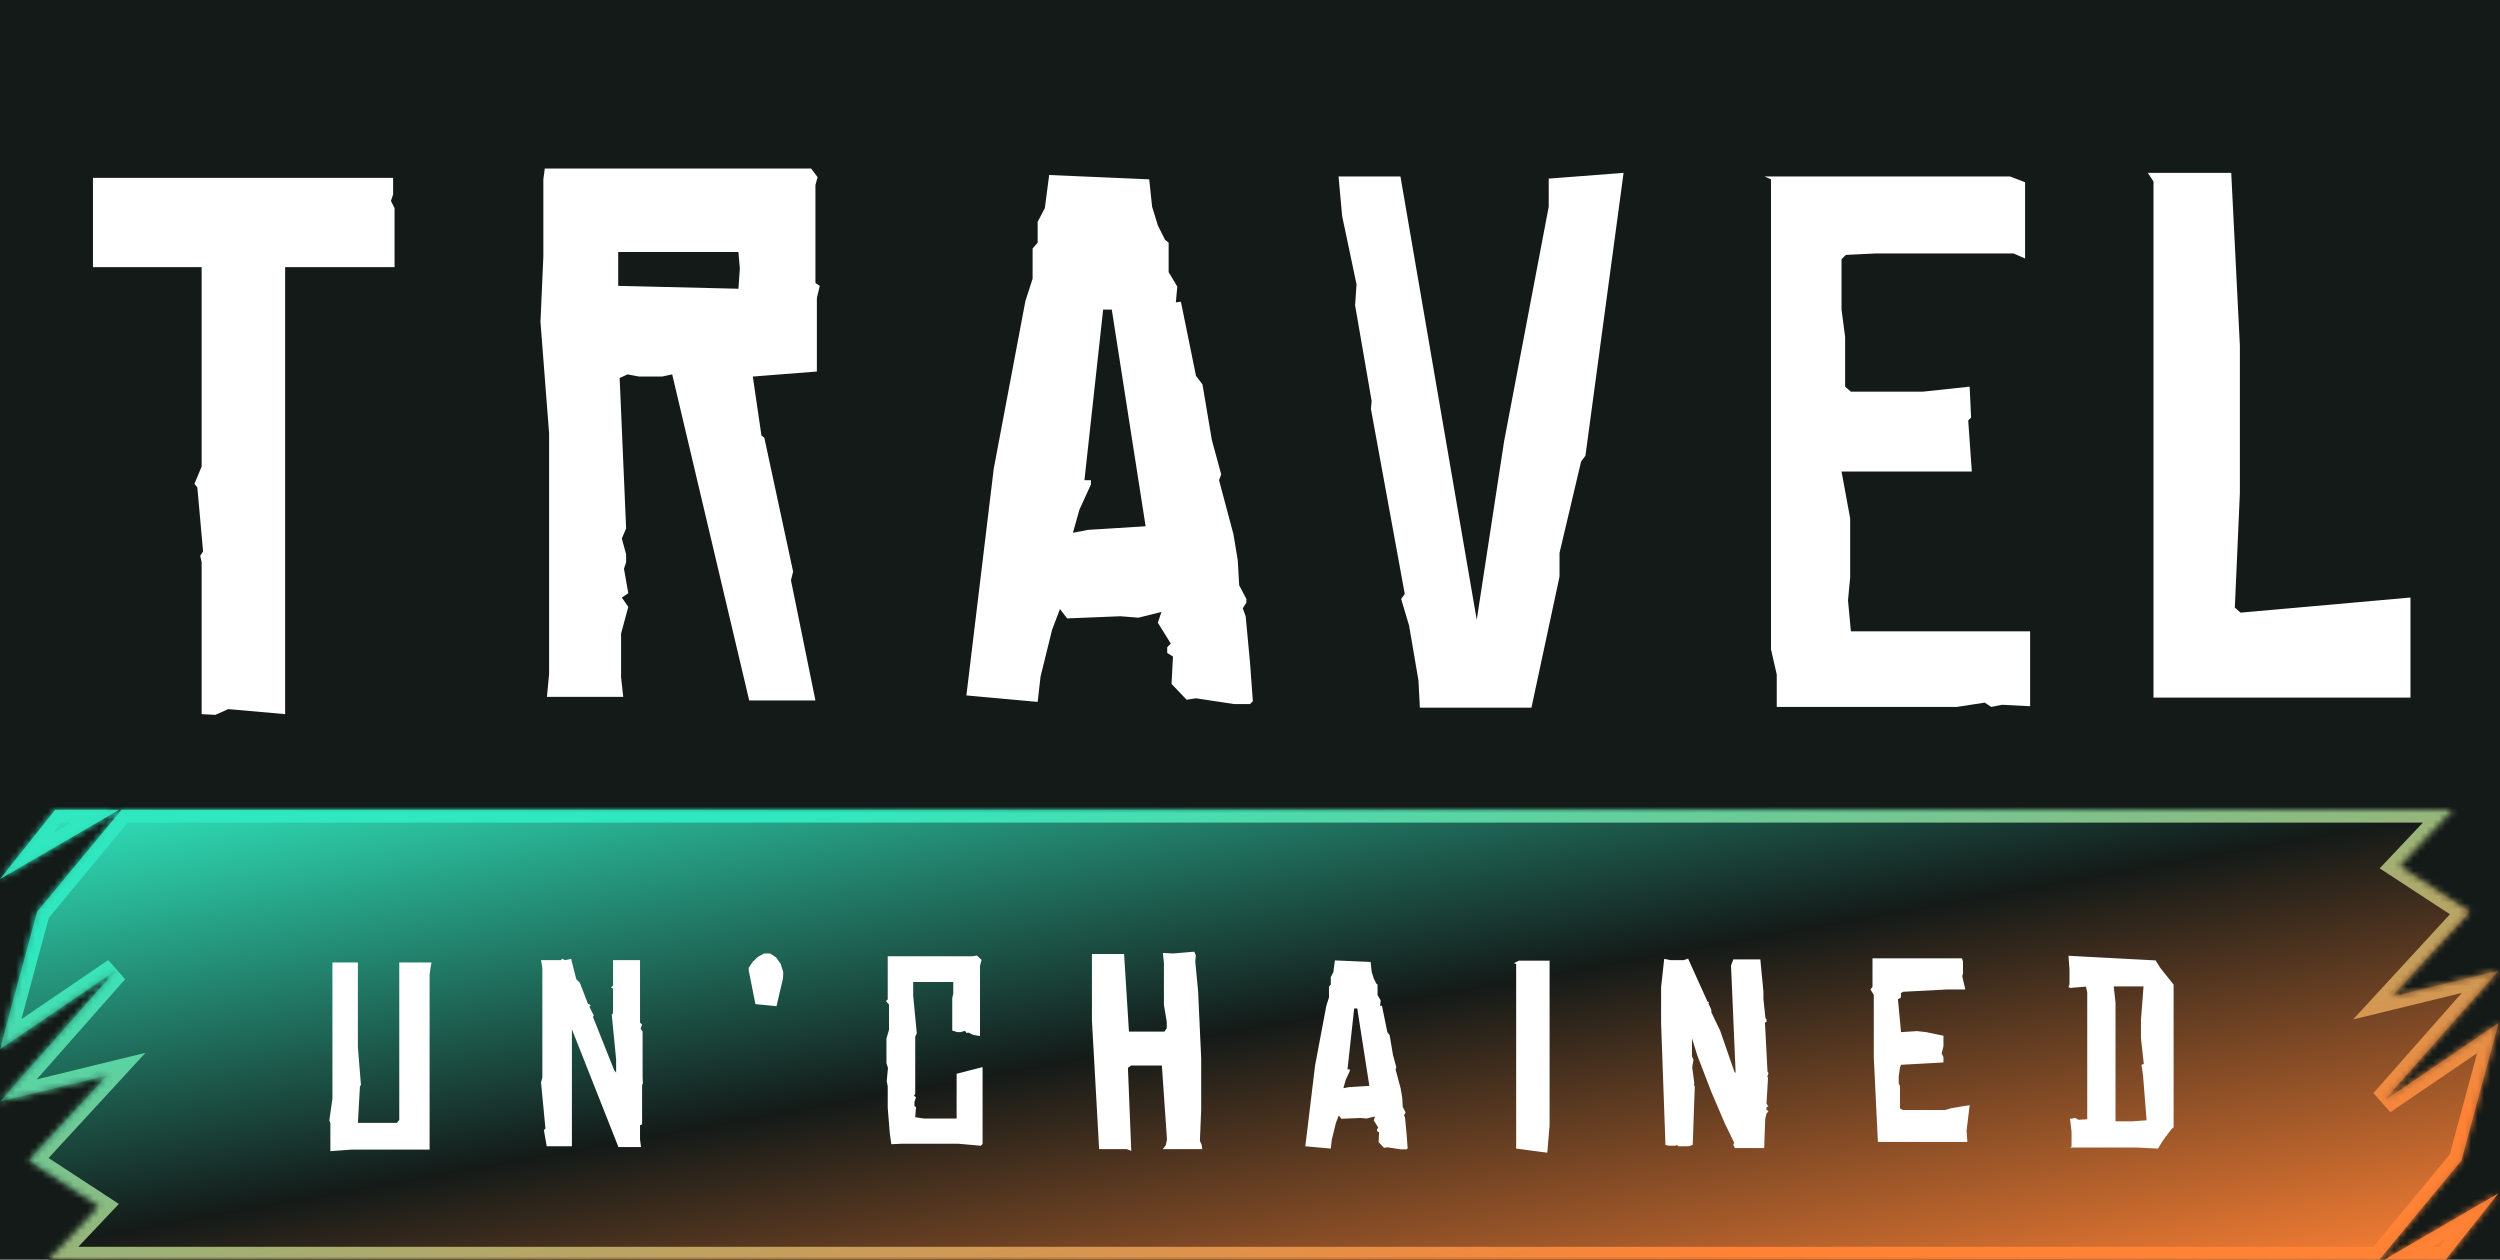 <svg width="389" height="196" viewBox="0 0 389 196" fill="none" xmlns="http://www.w3.org/2000/svg">
<rect width="389" height="196" fill="#141A18"/>
<g filter="url(#filter0_d_2159_1739)">
<path d="M61.392 28.384L60.832 27.264L61.168 26.256V23.68H14.464V37.568H31.376V68.592L30.256 71.28L30.704 71.84L31.6 81.808L31.152 82.48L31.376 83.488V107.12L33.504 107.232L35.52 106.336L44.368 107.12V37.568H61.392V28.384ZM126.881 40.032V24.8L127.217 23.568L126.209 22.224H84.769L84.545 23.904V35.888L84.097 46.08L85.441 63.44V100.848L85.105 104.432H96.977L96.641 101.408V94.576L97.761 90.432L96.753 88.976L97.761 88.304L97.089 84.496L97.425 83.488V82.256L96.753 79.792L97.425 78.224L96.417 54.816L97.649 54.256L99.441 54.592H103.025L104.593 54.256L116.577 104.992H126.881L123.073 86.288L123.409 84.944L118.929 64.112L118.481 63.776L117.137 54.592L127.105 53.808V42.384L127.553 40.48L126.881 40.032ZM114.897 40.928L96.193 40.48V35.216H114.897L115.121 37.792L114.897 40.928ZM194.498 99.056L193.826 91.888L193.378 90.656L193.938 89.76V89.2L192.818 87.072L192.594 83.152L191.922 79.12L189.682 70.72L190.018 69.824L188.562 64.448L187.106 55.824L186.098 54.48L183.746 42.944L182.962 43.056L183.186 40.592L181.842 38.352V33.76L181.282 33.312L180.162 31.072L179.266 28.16L178.818 23.904L163.25 23.232L162.578 28.384L161.458 30.512V33.76L160.674 34.656V39.36L159.554 42.832L154.626 68.928L150.37 104.208L161.458 105.216L161.906 101.296L163.698 94.016L164.93 90.768L166.05 92.224L174.338 91.888L177.138 92.112L180.722 91.216L180.162 92.896L182.178 96.144L181.618 96.704V97.6L182.514 98.16L182.29 102.416L184.642 104.88L186.098 104.656L192.034 105.552H194.498L194.946 105.104L194.498 99.056ZM178.258 77.888L169.298 78.448L166.946 78.896L167.954 75.312L169.746 71.392V70.72H168.738L171.65 44.176H172.994L178.258 77.888ZM240.981 23.792V28.16L234.037 64.672L229.781 92.448L217.909 23.456H208.277L208.837 29.616L211.077 40.256L210.853 43.504L213.429 58.4L213.317 59.632L218.581 88.416L218.021 89.2L219.253 93.344L220.709 101.856L220.933 106.112H238.293L242.661 85.728V82.032L246.021 67.808L246.693 66.912L252.629 22.896L240.981 23.792ZM315.886 94.24H287.998L287.55 89.424L287.886 85.84V76.656L286.542 69.376H306.814L306.254 61.424L306.702 60.976L306.478 56.16L299.198 56.944H287.998L287.102 56.16V48.432L286.542 44.176V36.336L287.214 35.664L291.806 35.44H313.31L315.102 36.224V24.352L312.75 23.456H274.558L275.566 23.904V97.04L276.462 100.96V106H304.462L308.83 105.328L309.838 106L311.518 105.664L315.886 105.888V94.24ZM375.068 88.976L348.636 91.328L347.74 90.544L348.524 72.736V49.776L347.18 22.896H334.188L335.084 24.24V104.544H375.068V88.976Z" fill="white"/>
</g>
<mask id="path-2-inside-1_2159_1739" fill="white">
<path fill-rule="evenodd" clip-rule="evenodd" d="M381.647 126H18.906L5.774 141.877L0 163.259L17.965 151.041L0 171.405L16.682 167.332L4.491 180.568L15.398 187.695L7.549 196H370.237L383 180.568L388.774 159.186L370.81 171.405L388.774 151.041L372.093 155.114L384.283 141.877L373.376 134.75L381.647 126ZM371.003 196H380.543L388.774 185.659L371.003 196ZM8.586 126H18.537L0 136.786L8.586 126Z"/>
</mask>
<path fill-rule="evenodd" clip-rule="evenodd" d="M381.647 126H18.906L5.774 141.877L0 163.259L17.965 151.041L0 171.405L16.682 167.332L4.491 180.568L15.398 187.695L7.549 196H370.237L383 180.568L388.774 159.186L370.81 171.405L388.774 151.041L372.093 155.114L384.283 141.877L373.376 134.75L381.647 126ZM371.003 196H380.543L388.774 185.659L371.003 196ZM8.586 126H18.537L0 136.786L8.586 126Z" fill="url(#paint0_linear_2159_1739)"/>
<path d="M381.647 126L383.1 127.374L386.289 124H381.647V126ZM18.906 126V124H17.965L17.365 124.725L18.906 126ZM5.774 141.877L4.233 140.603L3.957 140.937L3.844 141.356L5.774 141.877ZM0 163.259L-1.931 162.738L-3.338 167.948L1.125 164.913L0 163.259ZM17.965 151.041L19.465 152.364L16.84 149.387L17.965 151.041ZM0 171.405L-1.5 170.081L-5.714 174.858L0.474 173.347L0 171.405ZM16.682 167.332L18.153 168.687L22.635 163.819L16.207 165.389L16.682 167.332ZM4.491 180.568L3.02 179.213L1.42 180.951L3.397 182.242L4.491 180.568ZM15.398 187.695L16.852 189.069L18.496 187.33L16.492 186.021L15.398 187.695ZM7.549 196L6.095 194.626L2.906 198H7.549V196ZM370.237 196V198H371.178L371.778 197.275L370.237 196ZM383 180.568L384.541 181.843L384.818 181.509L384.931 181.09L383 180.568ZM388.774 159.186L390.705 159.708L392.112 154.497L387.65 157.533L388.774 159.186ZM370.81 171.405L369.31 170.081L371.934 173.058L370.81 171.405ZM388.774 151.041L390.274 152.364L394.488 147.587L388.3 149.098L388.774 151.041ZM372.093 155.114L370.622 153.759L366.139 158.626L372.567 157.057L372.093 155.114ZM384.283 141.877L385.754 143.232L387.354 141.495L385.377 140.203L384.283 141.877ZM373.376 134.75L371.923 133.376L370.279 135.115L372.282 136.424L373.376 134.75ZM371.003 196L369.997 194.271L363.589 198H371.003V196ZM380.543 196V198H381.508L382.108 197.246L380.543 196ZM388.774 185.659L390.339 186.905L387.769 183.93L388.774 185.659ZM18.537 126L19.543 127.729L25.951 124H18.537V126ZM8.586 126V124H7.621L7.021 124.754L8.586 126ZM0 136.786L-1.565 135.541L1.006 138.515L0 136.786ZM381.647 124H18.906V128H381.647V124ZM17.365 124.725L4.233 140.603L7.316 143.152L20.447 127.275L17.365 124.725ZM3.844 141.356L-1.931 162.738L1.931 163.781L7.705 142.399L3.844 141.356ZM1.125 164.913L19.09 152.695L16.84 149.387L-1.125 161.605L1.125 164.913ZM16.465 149.718L-1.5 170.081L1.5 172.728L19.465 152.364L16.465 149.718ZM0.474 173.347L17.156 169.275L16.207 165.389L-0.474 169.462L0.474 173.347ZM15.21 165.977L3.02 179.213L5.962 181.923L18.153 168.687L15.21 165.977ZM3.397 182.242L14.304 189.37L16.492 186.021L5.585 178.894L3.397 182.242ZM13.945 186.322L6.095 194.626L9.002 197.374L16.852 189.069L13.945 186.322ZM7.549 198H370.237V194H7.549V198ZM371.778 197.275L384.541 181.843L381.459 179.294L368.696 194.725L371.778 197.275ZM384.931 181.09L390.705 159.708L386.844 158.665L381.069 180.047L384.931 181.09ZM387.65 157.533L369.685 169.751L371.934 173.058L389.899 160.84L387.65 157.533ZM372.309 172.728L390.274 152.364L387.275 149.718L369.31 170.081L372.309 172.728ZM388.3 149.098L371.618 153.171L372.567 157.057L389.249 152.984L388.3 149.098ZM373.564 156.469L385.754 143.232L382.812 140.522L370.622 153.759L373.564 156.469ZM385.377 140.203L374.47 133.076L372.282 136.424L383.189 143.552L385.377 140.203ZM374.829 136.124L383.1 127.374L380.193 124.626L371.923 133.376L374.829 136.124ZM371.003 198H380.543V194H371.003V198ZM382.108 197.246L390.339 186.905L387.21 184.414L378.979 194.754L382.108 197.246ZM387.769 183.93L369.997 194.271L372.009 197.729L389.78 187.388L387.769 183.93ZM18.537 124H8.586V128H18.537V124ZM1.006 138.515L19.543 127.729L17.531 124.271L-1.006 135.058L1.006 138.515ZM7.021 124.754L-1.565 135.541L1.565 138.032L10.15 127.246L7.021 124.754Z" fill="url(#paint1_linear_2159_1739)" mask="url(#path-2-inside-1_2159_1739)"/>
<g filter="url(#filter1_d_2159_1739)">
<path d="M62.126 145.76V170.24L61.766 170.72H55.686L56.006 165.04L56.166 164.84L55.686 158.92V145.76H51.726V166.96L51.246 170.32L51.406 170.8V175.12L54.646 174.88H66.846V147.6L67.126 145.76H62.126ZM99.989 163.52V156.52L99.669 156.04L99.909 155.44L99.589 155.12V145.4H95.389V149.36L95.069 149.64L95.389 149.84V153.64L95.189 153.88L95.869 160.84V162.92L95.549 162.48L92.269 154.24L92.389 154L91.709 152.64L91.909 152.4L91.469 152.16L90.229 148.92L89.669 148.36L88.869 145.2L87.949 145.4L87.469 145.2L87.269 145.4H84.189L84.389 146.6V163.64L84.189 164.44L84.869 171.6L84.629 171.84L85.069 174.36H88.989V156.16L96.229 174.48H99.749L99.589 173.32V171.08L99.909 170.96V164.8L100.029 164.64L99.989 163.52ZM121.863 147.2L121.463 145.96L120.743 144.96L119.823 144.36H118.903L117.943 144.88L117.103 145.68L116.503 146.6V147L117.543 152.24L120.823 152.56L121.823 148.28L121.863 147.8V147.2ZM152.89 162.04L148.85 163.08V170.04H143.73L142.41 169.84L142.53 168.24L142.29 168.12V167.44L142.53 166.76L142.21 166.44L142.41 166.24V157.32L142.65 156.76L142.09 150.92V148.8H148.33V150.6L148.17 151.28V156.36L149.01 156.6H149.45L150.17 156.4L150.37 156.72L150.73 156.68L151.45 157.04L152.49 157.2V146.28L152.73 145.36L152.01 144.68L151.29 144.8H138.13V151.52L137.85 151.76L138.33 152.32V156.24L137.93 157.6V161.44L138.17 162.16L137.97 164.24L138.13 165.04V168.4L138.45 172.32L138.69 174.04L140.37 173.96H149.05L152.61 174.28L152.89 174V162.04ZM187.065 174.8L186.985 174.16L186.705 173.52L186.905 168.64V160.68L186.425 150.24L185.985 145.64L186.065 144.64L185.825 144.08L182.585 144.36L180.945 144.28L181.105 145.8V152.36L181.545 155V156L181.185 156.52H175.665L174.905 144.44H169.905V154.8L171.025 174.8H175.305L176.025 175.08L175.505 162.16L175.985 161.8H180.785L181.585 173.32L181.385 174.2L180.945 174.8H187.065ZM218.87 172.52L218.63 169.96L218.47 169.52L218.67 169.2V169L218.27 168.24L218.19 166.84L217.95 165.4L217.15 162.4L217.27 162.08L216.75 160.16L216.23 157.08L215.87 156.6L215.03 152.48L214.75 152.52L214.83 151.64L214.35 150.84V149.2L214.15 149.04L213.75 148.24L213.43 147.2L213.27 145.68L207.71 145.44L207.47 147.28L207.07 148.04V149.2L206.79 149.52V151.2L206.39 152.44L204.63 161.76L203.11 174.36L207.07 174.72L207.23 173.32L207.87 170.72L208.31 169.56L208.71 170.08L211.67 169.96L212.67 170.04L213.95 169.72L213.75 170.32L214.47 171.48L214.27 171.68V172L214.59 172.2L214.51 173.72L215.35 174.6L215.87 174.52L217.99 174.84H218.87L219.03 174.68L218.87 172.52ZM213.07 164.96L209.87 165.16L209.03 165.32L209.39 164.04L210.03 162.64V162.4H209.67L210.71 152.92H211.19L213.07 164.96ZM236.316 145.48L235.556 145.88L235.916 146V174.72L240.756 175.36L241.116 171.12V145.48H236.316ZM274.627 155.12L274.867 155V154.6L274.707 154.44L274.387 151.44V150.28L273.907 145.28H269.707L269.347 146.24L270.067 162.96L269.867 162.76L267.667 156.4L266.307 153.56L266.267 153.08L265.827 152.12L265.907 151.96L265.667 151.8L262.667 145.16L261.987 145.4H259.947L258.947 145.2L258.467 149.64V155.24L259.147 174.16L259.747 174.28H260.627L260.947 174.16L261.147 174.36H262.707L263.387 174.16L263.707 165.08L263.587 164.8L263.627 164.48L263.307 162.08L263.507 160.92L263.267 160.36V157.56L264.107 160.24L266.307 165.96L268.347 170.72L269.827 173.8L269.707 174.16L269.947 174.64H274.507L274.667 170.08L274.867 169.28L275.187 168.88L274.867 168.72V168.28L275.147 168.16L274.867 167.72L275.107 163.68L274.987 163.56L275.187 162.96L275.027 162.8L274.627 155.12ZM306.481 167.96L303.601 168.44L302.641 168.72H296.121L295.641 168.48V165L295.441 164.6V163.48L295.641 162.08L295.801 161.68L302.401 161.32V160.48L302.121 159.92L302.401 158.8V157.16L299.721 156.6L298.281 156.44L295.801 156.6L295.321 151.48L295.761 151.24L295.801 150.52L296.121 150.32L303.001 149.96H305.801L305.321 147.88L305.441 147.48V145.6L305.281 145.12H291.361V149.56L291.041 149.96L291.561 150.8V160.52L292.201 173.68H306.121L306.001 171.92L306.481 167.96ZM338.214 149.2L336.134 146.6L335.414 145.44L321.854 144.72L322.014 146.84V149.16L321.854 149.6L322.134 149.72L324.574 149.52L324.774 150.4V170.16L323.414 170.24L322.854 169.92L322.374 170.08L322.094 170.04L322.334 172.08V174.4L322.094 174.56H332.574L335.774 174.72L336.654 173.32L337.894 171.68L338.214 171.4V149.2ZM331.734 170.48H329.174V152L328.894 149.48H333.534L333.134 154.72V157.56L333.574 161.56L333.214 161.68L333.454 163.32L334.014 170.32L331.734 170.48Z" fill="white"/>
</g>
<defs>
<filter id="filter0_d_2159_1739" x="14.464" y="22.224" width="360.604" height="89.008" filterUnits="userSpaceOnUse" color-interpolation-filters="sRGB">
<feFlood flood-opacity="0" result="BackgroundImageFix"/>
<feColorMatrix in="SourceAlpha" type="matrix" values="0 0 0 0 0 0 0 0 0 0 0 0 0 0 0 0 0 0 127 0" result="hardAlpha"/>
<feOffset dy="4"/>
<feComposite in2="hardAlpha" operator="out"/>
<feColorMatrix type="matrix" values="0 0 0 0 0 0 0 0 0 0 0 0 0 0 0 0 0 0 0.33 0"/>
<feBlend mode="normal" in2="BackgroundImageFix" result="effect1_dropShadow_2159_1739"/>
<feBlend mode="normal" in="SourceGraphic" in2="effect1_dropShadow_2159_1739" result="shape"/>
</filter>
<filter id="filter1_d_2159_1739" x="51.246" y="144.08" width="286.969" height="35.28" filterUnits="userSpaceOnUse" color-interpolation-filters="sRGB">
<feFlood flood-opacity="0" result="BackgroundImageFix"/>
<feColorMatrix in="SourceAlpha" type="matrix" values="0 0 0 0 0 0 0 0 0 0 0 0 0 0 0 0 0 0 127 0" result="hardAlpha"/>
<feOffset dy="4"/>
<feComposite in2="hardAlpha" operator="out"/>
<feColorMatrix type="matrix" values="0 0 0 0 0 0 0 0 0 0 0 0 0 0 0 0 0 0 0.33 0"/>
<feBlend mode="normal" in2="BackgroundImageFix" result="effect1_dropShadow_2159_1739"/>
<feBlend mode="normal" in="SourceGraphic" in2="effect1_dropShadow_2159_1739" result="shape"/>
</filter>
<linearGradient id="paint0_linear_2159_1739" x1="388.774" y1="196" x2="364.359" y2="60.396" gradientUnits="userSpaceOnUse">
<stop stop-color="#FF8235"/>
<stop offset="0.507" stop-color="#141A18"/>
<stop offset="1" stop-color="#30E8BF"/>
</linearGradient>
<linearGradient id="paint1_linear_2159_1739" x1="0" y1="126" x2="24.416" y2="261.604" gradientUnits="userSpaceOnUse">
<stop offset="0.166" stop-color="#30E8BF"/>
<stop offset="0.837" stop-color="#FF8235"/>
</linearGradient>
</defs>
</svg>
